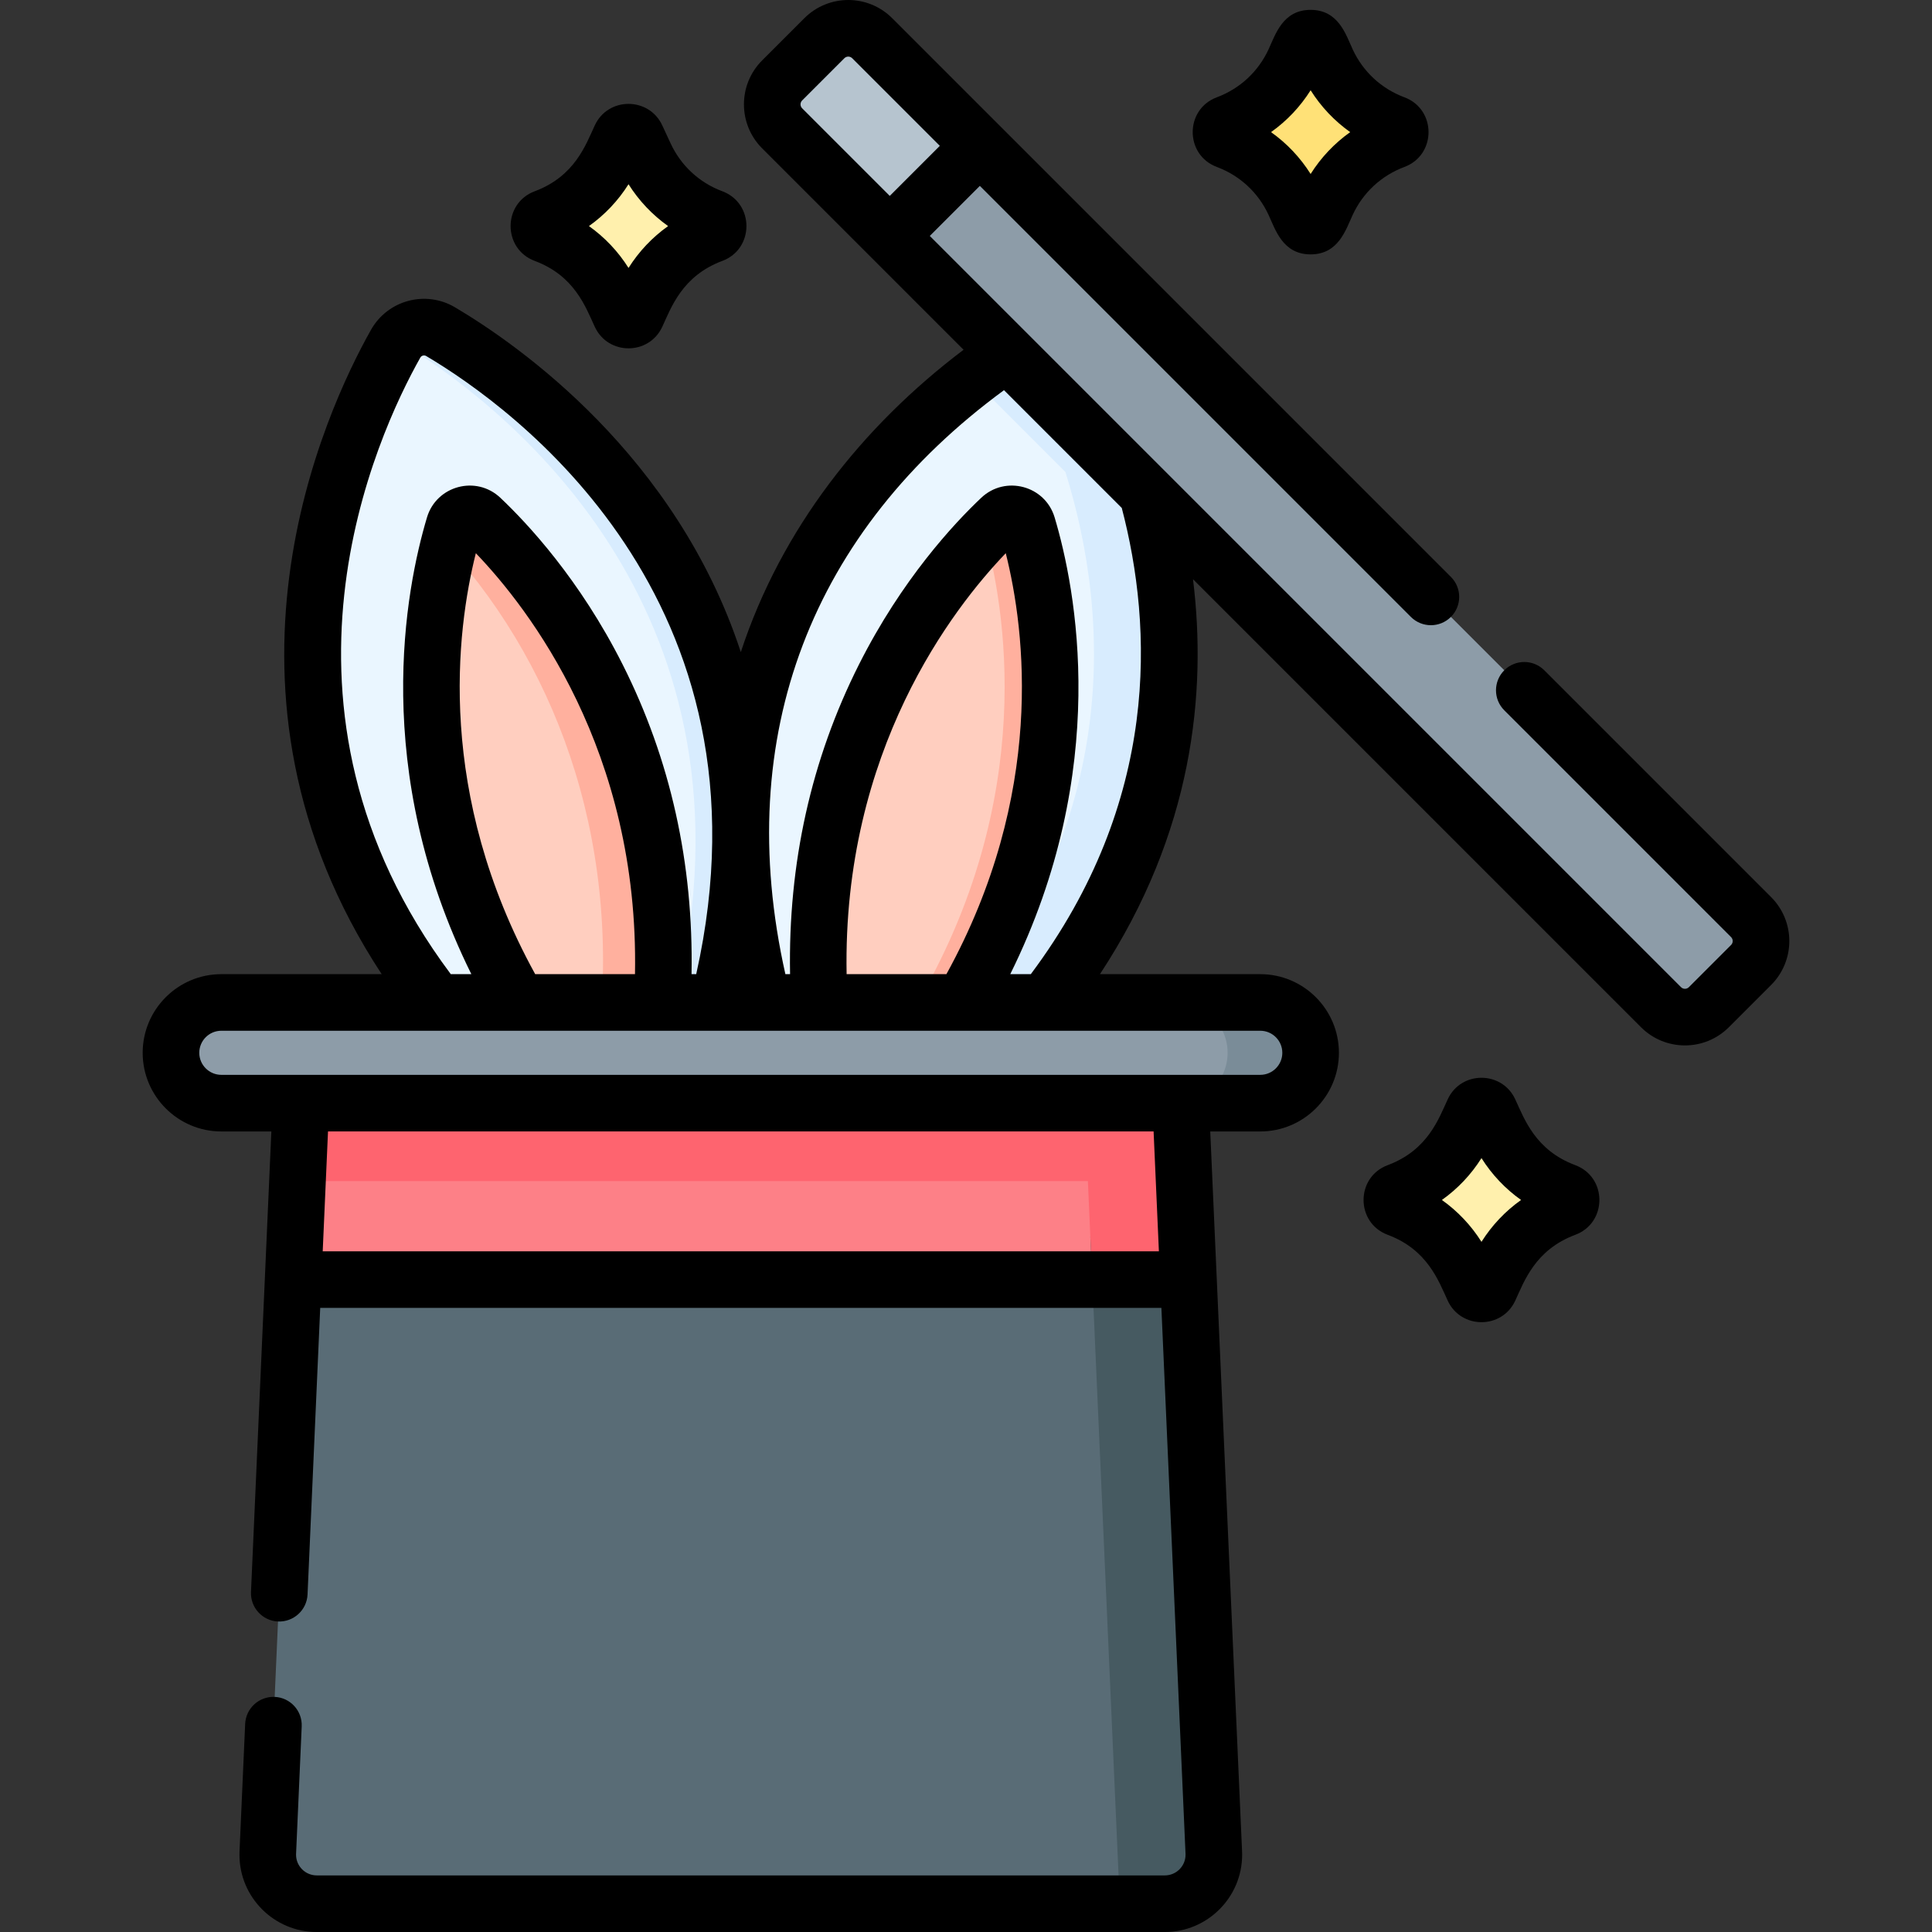 <svg id="Capa_1" enable-background="new 0 0 512.004 512.004" height="512" viewBox="0 0 512.004 512.004" width="512" xmlns="http://www.w3.org/2000/svg"><rect x="0" y="0" width="512.004" height="512.004" fill="#333333" stroke="none"/><g><g><path d="m249.068 281.315 1.174-1.057c54.394-56.953 50.075-116.737 38.111-155.176l-24.698-24.698h-6c-31.885 24.891-79.183 78.899-54.399 169.161z" fill="#eaf6ff"/><path d="m169.01 272.936-.743 3.409 20.812-5.667c31.223-111.372-47.135-167.878-72.31-182.781-4.16-2.463-9.546-1.019-11.918 3.193-.497.882-1.026 1.847-1.577 2.877 29.848 19.648 94.798 75.792 65.736 178.969z" fill="#d8ecfe"/><path d="m177.01 272.936c29.062-103.177-35.888-159.321-65.736-178.968h-8c-15.384 28.739-49.577 113.667 30.534 191.76l42.964-11.698z" fill="#eaf6ff"/><path d="m158.168 279.095 16.601-4.52c8.114-77.406-32.781-123.472-47.324-137.209-2.333-2.204-6.186-1.172-7.104 1.904-.479 1.604-1.005 3.502-1.539 5.66 30.228 33.598 46.44 81.171 39.366 134.165z" fill="#ffb09e"/><path d="m162.412 277.939c.117-8.435 12.478-77.114-39.611-135.009l-4 2c-5.856 23.644-12.753 79.181 29.23 136.925z" fill="#ffcebf"/><path d="m158.168 279.095 16.601-4.52c8.114-77.406-32.781-123.472-47.324-137.209-2.333-2.204-6.186-1.172-7.104 1.904-.479 1.604-1.005 3.502-1.539 5.66 30.228 33.598 46.44 81.171 39.366 134.165z" fill="#ffb09e"/><path d="m244.373 280.109 15.971 4.103c48.617-48.344 59.896-105.8 40.848-162.727-3.494-10.442-8.12-21.016-13.4-30.395-2.371-4.213-7.757-5.656-11.917-3.193l-18.219 12.487 24.698 24.698c11.953 38.405 16.264 98.118-37.981 155.027z" fill="#d8ecfe"/><path d="m232.057 276.944 13.572 3.487c44.602-62.498 32.36-122.129 26.674-141.162-.919-3.076-4.771-4.108-7.104-1.904-2.013 1.902-4.533 4.426-7.356 7.564 5.69 22.973 12.347 76.055-25.786 132.015z" fill="#ffb09e"/><path d="m235.461 277.819c38.802-56.281 32.102-109.797 26.382-132.889h-4c-29.729 33.277-45.012 78.11-40.089 128.34z" fill="#ffcebf"/><path d="m309.672 490.941-9.368-211.936c-16.635 0-212.872 0-219.964 0l-9.368 211.936c-.327 7.392 5.578 13.563 12.976 13.563h212.746c7.4 0 13.304-6.171 12.978-13.563z" fill="#596c76"/><path d="m300.304 279.005c-7.846 0-201.302 0-211.304 0v24.499l-10.163 9.501-1.154 26.104h225.277z" fill="#fd8087"/><path d="m301 327.671h-12.048l7.816 176.833h11.927c7.399 0 13.303-6.171 12.976-13.563l-6.711-151.832z" fill="#465a61"/><path d="m288.304 313.005 1.154 26.104h25.503l-2.657-60.104c-10.145 0-221.748 0-231.964 0l-1.503 34z" fill="#fe646f"/><path d="m351.684 16.257-2.216-4.778c-.844-1.819-3.43-1.819-4.274 0l-2.216 4.778c-3.549 7.652-9.97 13.599-17.871 16.551-2.041.763-2.041 3.65 0 4.413 7.902 2.953 14.322 8.899 17.871 16.551l2.216 4.778c.844 1.819 3.43 1.819 4.274 0l2.216-4.778c3.549-7.652 9.97-13.599 17.871-16.551 2.041-.763 2.041-3.65 0-4.413-7.901-2.952-14.322-8.898-17.871-16.551z" fill="#ffe177"/><path d="m396.964 299.251-2.216-4.778c-.844-1.819-3.43-1.819-4.274 0l-2.216 4.778c-3.549 7.652-9.97 13.599-17.871 16.551-2.041.763-2.041 3.65 0 4.413 7.902 2.953 14.322 8.899 17.871 16.551l2.216 4.778c.844 1.819 3.43 1.819 4.274 0l2.216-4.778c3.549-7.652 9.97-13.599 17.871-16.551 2.041-.763 2.041-3.65 0-4.413-7.901-2.952-14.322-8.898-17.871-16.551z" fill="#fff0ad"/><path d="m170.92 41.157-2.216-4.778c-.844-1.819-3.43-1.819-4.274 0l-2.216 4.778c-3.549 7.652-9.97 13.599-17.871 16.551-2.041.763-2.041 3.65 0 4.413 7.902 2.953 14.322 8.899 17.871 16.551l2.216 4.778c.844 1.819 3.43 1.819 4.274 0l2.216-4.778c3.549-7.652 9.969-13.599 17.871-16.551 2.041-.763 2.041-3.65 0-4.413-7.902-2.952-14.322-8.898-17.871-16.551z" fill="#fff0ad"/><path d="m464.058 243.041-232.908-232.908c-3.505-3.505-9.188-3.505-12.693 0l-11.179 11.179c-3.505 3.505-3.505 9.188 0 12.693l3.653 3.653 229.255 229.255c3.505 3.505 9.188 3.505 12.693 0l7.526-7.526 3.653-3.653c3.506-3.505 3.506-9.188 0-12.693z" fill="#8d9ca8"/><path d="m231.15 10.133c-3.505-3.505-9.188-3.505-12.693 0l-11.179 11.179c-3.505 3.505-3.505 9.188 0 12.693l3.653 3.653-3.653-3.653 28.521 28.521 13.873-13.873 10-10z" fill="#b6c4cf"/><path d="m329.331 279.005c0-7.369-5.974-13.343-13.343-13.343h-257.332c-7.369 0-13.343 5.974-13.343 13.343s5.974 13.343 13.343 13.343h257.332c7.369 0 13.343-5.974 13.343-13.343z" fill="#8d9ca8"/><path d="m333.988 265.661h-22c7.369 0 13.343 5.974 13.343 13.343s-5.974 13.343-13.343 13.343h22c7.369 0 13.343-5.974 13.343-13.343s-5.974-13.343-13.343-13.343z" fill="#7a8c98"/></g><g><path d="m322.482 44.247c6.093 2.277 10.956 6.781 13.693 12.681 1.826 3.937 3.767 10.487 11.155 10.487h.001c7.386 0 9.326-6.541 11.156-10.487 2.737-5.901 7.6-10.404 13.692-12.681 8.538-3.19 8.531-15.277 0-18.464-6.093-2.277-10.956-6.781-13.692-12.682-1.822-3.929-3.763-10.486-11.158-10.486-7.386.001-9.325 6.54-11.155 10.486-2.737 5.901-7.6 10.405-13.693 12.682-8.533 3.19-8.532 15.275.001 18.464zm24.85-20.325c2.756 4.375 6.313 8.129 10.49 11.093-4.176 2.964-7.734 6.719-10.49 11.094-2.756-4.375-6.314-8.129-10.491-11.094 4.177-2.964 7.734-6.718 10.491-11.093z"/><path d="m417.46 308.776c-10.553-3.942-13.464-12.187-15.908-17.458-3.516-7.581-14.355-7.603-17.881 0-2.392 5.157-5.289 13.492-15.908 17.459-8.538 3.19-8.531 15.277 0 18.464 10.552 3.943 13.464 12.188 15.908 17.459 3.517 7.583 14.355 7.604 17.882 0 2.357-5.084 5.265-13.482 15.908-17.458 8.535-3.19 8.533-15.275-.001-18.466zm-24.849 20.326c-2.756-4.375-6.313-8.129-10.491-11.094 4.177-2.964 7.735-6.718 10.491-11.093 2.756 4.375 6.314 8.129 10.491 11.094-4.176 2.964-7.734 6.718-10.491 11.093z"/><path d="m141.718 69.147c10.552 3.943 13.463 12.186 15.908 17.458 3.53 7.615 14.356 7.605 17.882.001 2.368-5.105 5.27-13.484 15.908-17.458 8.537-3.19 8.533-15.274 0-18.465-6.093-2.276-10.956-6.78-13.692-12.681l-2.216-4.777c-3.514-7.579-14.356-7.605-17.881 0-2.364 5.097-5.272 13.485-15.911 17.459-8.536 3.191-8.528 15.276.002 18.463zm24.849-20.325c2.756 4.375 6.314 8.129 10.49 11.093-4.177 2.964-7.734 6.719-10.49 11.094-2.756-4.375-6.314-8.129-10.491-11.094 4.177-2.964 7.735-6.718 10.491-11.093z"/><path d="m469.362 237.738-60.104-60.104c-2.929-2.929-7.678-2.929-10.606 0-2.929 2.929-2.929 7.678 0 10.606l60.104 60.104c.578.579.578 1.508 0 2.087l-11.18 11.179c-.579.579-1.508.579-2.087 0-2.596-2.596-195.492-195.492-199.084-199.084l13.266-13.266 114.231 114.231c2.929 2.929 7.678 2.929 10.606 0 2.929-2.929 2.929-7.678 0-10.606-1.544-1.544-146.51-146.51-148.055-148.055-6.438-6.439-16.86-6.44-23.3 0l-11.18 11.18c-6.423 6.423-6.423 16.875 0 23.299 8.613 8.613 47.15 47.15 53.383 53.383-26.835 20.272-48.31 47.465-59.032 80.121-17.1-52.118-58.76-81.32-75.736-91.369-7.786-4.611-17.835-1.918-22.274 5.968-12.247 21.757-46.455 95.755 2.838 170.75h-42.496c-11.493 0-20.844 9.35-20.844 20.843s9.351 20.843 20.844 20.843h13.255c-.237 5.366-5.169 116.938-5.394 122.042-.183 4.138 3.023 7.641 7.162 7.824 4.126.175 7.641-3.023 7.824-7.162l3.357-75.943h222.925l6.394 144.65c.004.089.006.178.006.267 0 3.021-2.462 5.478-5.489 5.478h-224.747c-3.027 0-5.489-2.457-5.489-5.478 0-.083.001-.166.005-.254l1.492-33.754c.183-4.138-3.023-7.641-7.162-7.824-4.134-.181-7.641 3.023-7.824 7.162l-1.492 33.749c-.014.309-.02.615-.02.921 0 11.292 9.191 20.478 20.489 20.478h224.746c11.298 0 20.489-9.186 20.489-20.478 0-.299-.007-.6-.02-.916l-8.432-190.762h13.256c11.493 0 20.843-9.35 20.843-20.843s-9.35-20.843-20.843-20.843h-42.487c24.651-37.495 28.376-74.611 24.662-104.663l118.719 118.719c6.441 6.438 16.859 6.439 23.299-.001l11.18-11.179c6.441-6.44 6.441-16.861.002-23.3zm-256.781-211.123 11.179-11.179c.574-.574 1.506-.581 2.087 0l23.218 23.218-13.266 13.266-23.218-23.218c-.576-.575-.576-1.512 0-2.087zm-101.194 68.155c.314-.558 1.028-.734 1.562-.418 22.685 13.429 93.787 64.408 71.559 163.81h-1.241c.539-29.319-5.582-56.902-18.272-82.085-11.346-22.514-25.169-37.333-32.399-44.162-6.399-6.046-16.926-3.21-19.44 5.208-5.65 18.912-15.072 66.835 11.757 121.039h-5.448c-52.934-70.766-19.676-142.788-8.078-163.392zm56.893 163.392h-26.45c-26.272-47.737-20.925-90.843-15.726-111.556 13.974 14.556 43.302 52.307 42.176 111.556zm138.842 73.447h-221.599l1.404-31.761h218.792zm32.71-52.604c0 3.222-2.621 5.843-5.843 5.843-11.709 0-270.09 0-275.332 0-3.222 0-5.844-2.621-5.844-5.843s2.622-5.843 5.844-5.843h275.332c3.221 0 5.843 2.621 5.843 5.843zm-73.292-132.4c5.199 20.714 10.546 63.821-15.726 111.557h-26.451c-1.125-59.249 28.204-97 42.177-111.557zm6.64 111.557h-5.448c26.828-54.202 17.407-102.127 11.758-121.04-2.521-8.435-13.054-11.24-19.44-5.208-7.23 6.83-21.054 21.648-32.399 44.162-12.691 25.184-18.811 52.766-18.272 82.085h-1.243c-14.253-63.512 7.23-117.531 57.934-154.758 12.751 12.751 13.917 13.917 31.213 31.213 8.253 31.5 10.235 77.646-24.103 123.546z"/></g></g></svg>